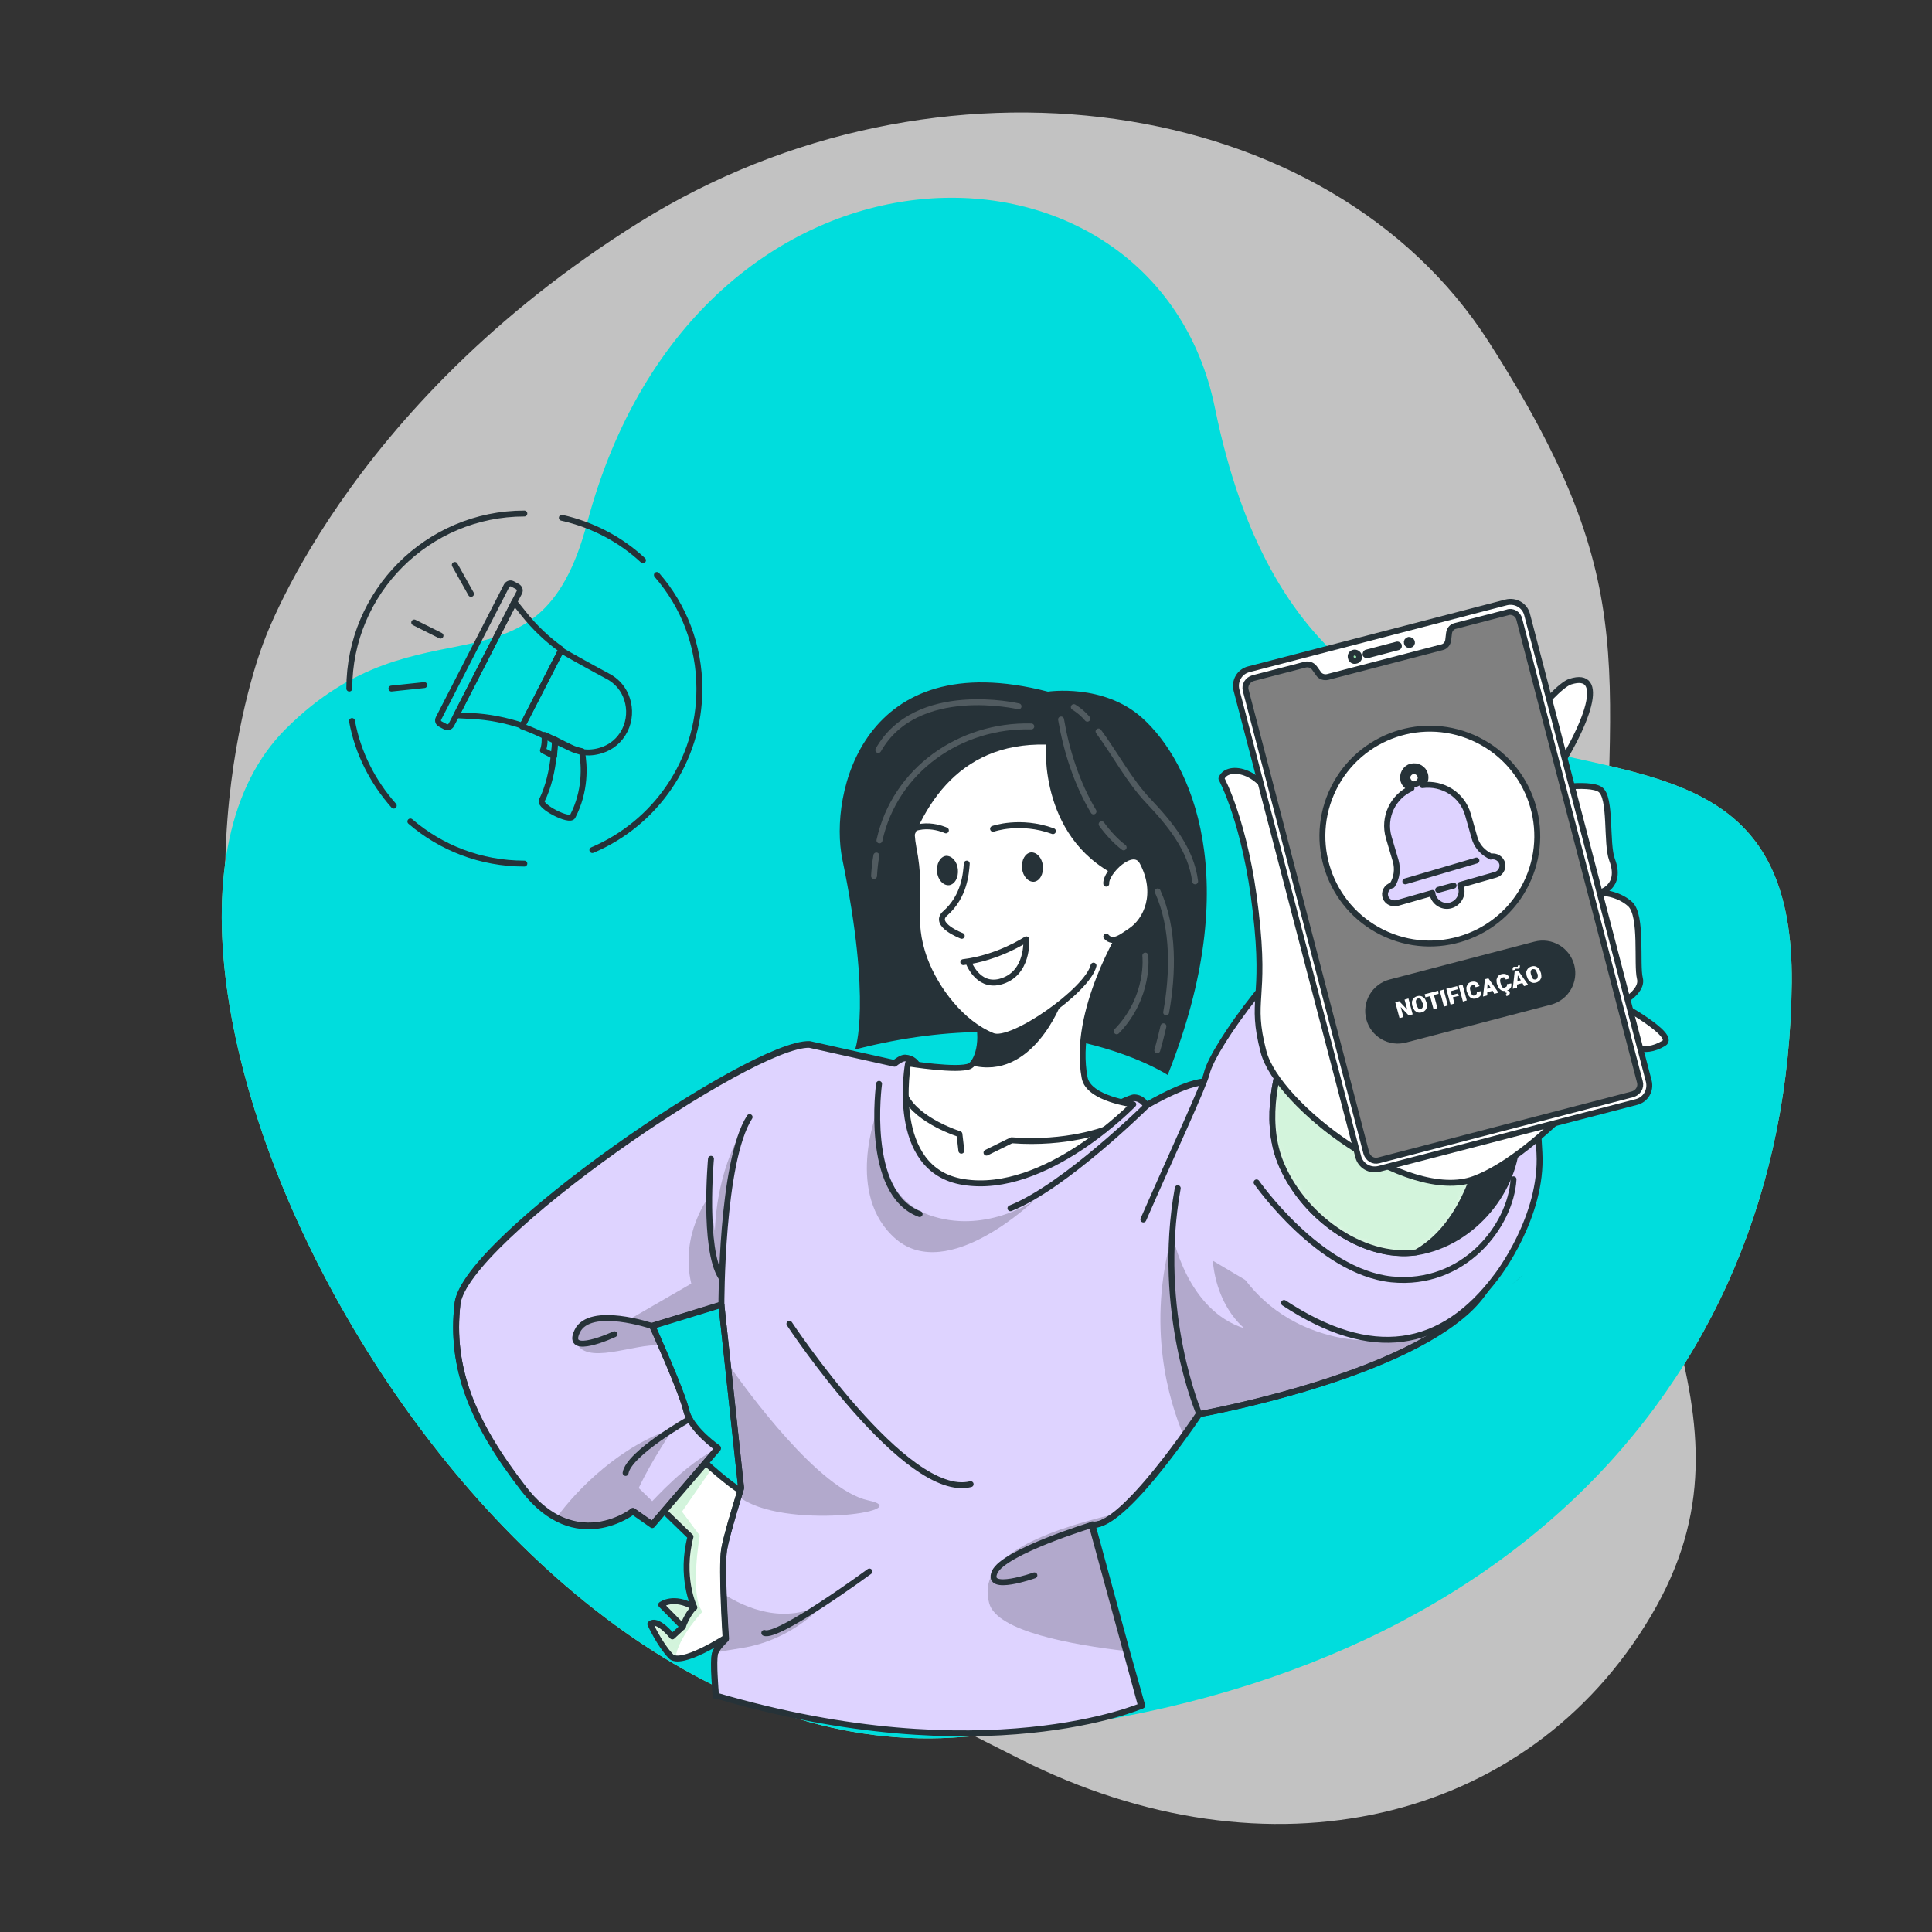 <svg width="327" height="327" viewBox="0 0 327 327" fill="none" xmlns="http://www.w3.org/2000/svg">
<rect x="0" y="0" width="327" height="327" fill="#333333" stroke="none"/>
<path opacity="0.7" d="M44.407 109.283C44.407 109.283 26.16 156.371 51.797 203.786C77.434 251.201 130.211 276.25 172.46 297.635C214.708 319.021 258.592 308.623 279.389 273.568C300.251 238.514 271.672 213.466 271.606 163.435C271.541 113.404 279.062 100.193 251.986 57.879C224.976 15.631 158.464 6.278 108.237 37.605C57.944 68.997 44.407 109.283 44.407 109.283Z" fill="white"/>
<path d="M48.331 123.41C71.482 100.258 91.102 119.682 99.343 88.617C117.982 18.377 195.415 19.097 205.618 68.997C223.93 158.987 303.848 101.828 303.26 166.312C302.606 235.178 251.986 288.741 161.211 294.104C79.853 298.943 10.006 161.734 48.331 123.41Z" fill="#92E3A9"/>
<path d="M48.331 123.41C71.482 100.258 91.102 119.682 99.343 88.617C117.982 18.377 195.415 19.097 205.618 68.997C223.93 158.987 303.848 101.828 303.26 166.312C302.606 235.178 251.986 288.741 161.211 294.104C79.853 298.943 10.006 161.734 48.331 123.41Z" fill="#00DDDD"/>
<path d="M93.784 127.988L91.887 127.007C92.214 126.157 92.214 125.11 92.149 124.391C92.803 124.652 93.391 124.979 93.98 125.241C93.915 126.026 93.849 126.941 93.784 127.988Z" stroke="#263238" stroke-miterlimit="10" stroke-linecap="round" stroke-linejoin="round"/>
<path d="M96.531 126.484C97.184 126.811 97.838 127.007 98.493 127.138C98.95 129.688 99.147 133.874 96.923 138.19C96.4 139.171 91.233 136.49 91.691 135.509C92.868 133.154 93.457 130.342 93.718 127.922C93.849 126.941 93.915 125.96 93.915 125.176C95.026 125.764 96.007 126.222 96.531 126.484Z" stroke="#263238" stroke-miterlimit="10" stroke-linecap="round" stroke-linejoin="round"/>
<path d="M102.743 114.385C104.444 115.235 105.621 116.674 106.144 118.374C106.667 120.009 106.602 121.906 105.752 123.606C104.902 125.306 103.463 126.484 101.762 127.007C100.716 127.334 99.604 127.465 98.493 127.268C97.838 127.138 97.184 126.941 96.531 126.614C96.007 126.353 95.026 125.895 93.915 125.372C93.326 125.11 92.672 124.783 92.083 124.522C90.579 123.802 89.14 123.214 88.356 122.952L94.961 110.068C96.4 110.918 101.239 113.6 102.743 114.385Z" stroke="#263238" stroke-miterlimit="10" stroke-linecap="round" stroke-linejoin="round"/>
<path d="M88.617 103.855C90.448 106.144 92.606 108.237 95.026 109.938L88.421 122.821C85.609 121.906 82.731 121.317 79.788 121.186L77.237 121.056L87.047 101.893L88.617 103.855Z" stroke="#263238" stroke-miterlimit="10" stroke-linecap="round" stroke-linejoin="round"/>
<path d="M74.229 121.579L85.74 99.147C85.936 98.82 86.328 98.623 86.721 98.82L87.571 99.277C87.898 99.474 88.094 99.866 87.898 100.258L87.047 101.893L77.237 121.055L76.387 122.69C76.191 123.017 75.799 123.214 75.406 123.017L74.556 122.56C74.164 122.363 74.033 121.971 74.229 121.579Z" stroke="#263238" stroke-miterlimit="10" stroke-linecap="round" stroke-linejoin="round"/>
<path d="M74.556 107.583L70.109 105.359" stroke="#263238" stroke-miterlimit="10" stroke-linecap="round" stroke-linejoin="round"/>
<path d="M79.723 100.52L76.976 95.615" stroke="#263238" stroke-miterlimit="10" stroke-linecap="round" stroke-linejoin="round"/>
<path d="M71.809 115.954L66.25 116.543" stroke="#263238" stroke-miterlimit="10" stroke-linecap="round" stroke-linejoin="round"/>
<path d="M108.826 94.83C105.032 91.298 100.324 88.813 95.092 87.636" stroke="#263238" stroke-miterlimit="10" stroke-linecap="round" stroke-linejoin="round"/>
<path d="M100.258 143.88C110.918 139.367 118.374 128.838 118.374 116.608C118.374 109.218 115.693 102.482 111.18 97.315" stroke="#263238" stroke-miterlimit="10" stroke-linecap="round" stroke-linejoin="round"/>
<path d="M69.455 139.04C74.621 143.488 81.358 146.169 88.748 146.169" stroke="#263238" stroke-miterlimit="10" stroke-linecap="round" stroke-linejoin="round"/>
<path d="M59.579 122.036C60.56 127.465 63.111 132.37 66.642 136.359" stroke="#263238" stroke-miterlimit="10" stroke-linecap="round" stroke-linejoin="round"/>
<path d="M88.748 86.917C72.398 86.917 59.122 100.193 59.122 116.543" stroke="#263238" stroke-miterlimit="10" stroke-linecap="round" stroke-linejoin="round"/>
<path d="M124.587 276.053C124.587 276.053 117.328 281.024 114.385 280.697C113.992 280.631 113.731 280.566 113.534 280.304C111.638 278.342 110.068 274.876 110.068 274.876C110.068 274.876 110.984 273.634 113.796 276.969L115.562 275.334L111.899 271.606C111.899 271.606 113.992 269.971 117.524 272.064C117.393 271.802 115.104 266.832 116.87 260.096L108.302 251.79L115.758 245.25L116.347 244.727C116.347 244.727 116.804 245.185 117.589 245.904C118.309 246.623 119.355 247.539 120.467 248.52C123.148 250.874 126.418 253.425 127.792 253.425C130.473 253.425 124.587 276.053 124.587 276.053Z" fill="white"/>
<mask id="mask0_3605_4141" style="mask-type:luminance" maskUnits="userSpaceOnUse" x="108" y="244" width="21" height="37">
<path d="M124.587 276.053C124.587 276.053 117.328 281.024 114.385 280.697C113.992 280.631 113.731 280.566 113.534 280.304C111.638 278.342 110.068 274.876 110.068 274.876C110.068 274.876 110.984 273.634 113.796 276.969L115.562 275.334L111.899 271.606C111.899 271.606 113.992 269.971 117.524 272.064C117.393 271.802 115.104 266.832 116.87 260.096L108.302 251.79L115.758 245.25L116.347 244.727C116.347 244.727 116.804 245.185 117.589 245.904C118.309 246.623 119.355 247.539 120.467 248.52C123.148 250.874 126.418 253.425 127.792 253.425C130.473 253.425 124.587 276.053 124.587 276.053Z" fill="white"/>
</mask>
<g mask="url(#mask0_3605_4141)">
<path opacity="0.4" d="M118.897 272.783C118.897 272.783 114.777 277.034 114.319 280.631C113.927 280.566 113.665 280.501 113.469 280.239C111.573 278.277 110.003 274.811 110.003 274.811C110.003 274.811 110.919 273.568 113.731 276.904L115.497 275.269L111.834 271.541C111.834 271.541 113.927 269.906 117.459 271.999C117.328 271.737 115.039 266.767 116.805 260.03L108.237 251.725L115.758 245.25L117.589 245.969C118.309 246.689 119.355 247.604 120.467 248.585C118.832 250.94 115.431 255.845 115.431 255.845L118.44 259.9C118.44 259.834 116.674 270.037 118.897 272.783Z" fill="#92E3A9"/>
</g>
<path d="M124.587 276.053C124.587 276.053 117.328 281.024 114.385 280.697C113.992 280.631 113.731 280.566 113.534 280.304C111.638 278.342 110.068 274.876 110.068 274.876C110.068 274.876 110.984 273.634 113.796 276.969L115.562 275.334L111.899 271.606C111.899 271.606 113.992 269.971 117.524 272.064C117.393 271.802 115.104 266.832 116.87 260.096L108.302 251.79L115.758 245.25L116.347 244.727C116.347 244.727 116.804 245.185 117.589 245.904C118.309 246.623 119.355 247.539 120.467 248.52C123.148 250.874 126.418 253.425 127.792 253.425C130.473 253.425 124.587 276.053 124.587 276.053Z" stroke="#263238" stroke-miterlimit="10" stroke-linecap="round" stroke-linejoin="round"/>
<path d="M115.562 275.334C115.562 275.334 116.216 273.372 117.458 272.064" stroke="#263238" stroke-miterlimit="10" stroke-linecap="round" stroke-linejoin="round"/>
<path d="M251.398 218.371C250.351 219.94 248.978 221.444 247.277 222.818C233.87 233.87 203.002 239.364 203.002 239.364C203.002 239.364 201.955 240.934 200.386 243.092C197.508 247.081 192.865 253.163 189.071 256.172C187.436 257.48 185.998 258.199 184.886 258.003L190.706 279.389L193.322 288.676C193.322 288.676 166.705 300.317 121.186 286.975C121.186 286.975 120.663 281.024 121.055 279.781C121.055 279.716 121.121 279.65 121.121 279.585C121.513 278.539 122.887 277.361 122.887 277.361C122.887 277.361 122.625 273.568 122.494 269.644C122.363 266.636 122.363 263.562 122.56 262.189C122.887 260.227 124.325 255.518 125.045 253.163C125.306 252.313 125.437 251.79 125.437 251.79L123.148 230.6L122.494 224.518C122.494 224.518 122.494 224.387 122.429 224.191C122.429 224.126 122.429 224.126 122.429 224.06L122.102 220.79L110.395 224.387C110.395 224.387 111.049 225.761 111.834 227.657C113.404 231.189 115.627 236.552 116.15 238.645C116.216 238.841 116.216 238.972 116.281 239.168C117.393 242.242 121.513 245.054 121.513 245.054L110.395 258.003L107.125 255.714C107.125 255.714 106.667 256.106 105.817 256.564C103.659 257.741 99.146 259.442 94.176 256.826C92.345 255.845 90.513 254.341 88.682 251.986C79.919 240.672 76.191 231.451 77.433 220.594C78.676 209.738 127.334 176.384 137.013 176.711L151.401 179.915C151.728 179.654 152.578 179 153.167 179C155.783 179.131 155.848 182.139 155.848 182.139L188.09 187.371C188.09 187.371 191.426 185.671 192.014 185.736C193.453 185.801 194.042 187.044 194.042 187.044C194.042 187.044 202.413 182.074 205.094 183.185C213.989 187.109 257.872 208.495 251.398 218.371Z" fill="#DED3FF" stroke="#263238" stroke-miterlimit="10" stroke-linecap="round" stroke-linejoin="round"/>
<path opacity="0.2" d="M139.498 271.344C139.498 271.344 134.528 277.492 125.568 278.931C123.867 279.193 122.363 279.454 121.055 279.716C121.448 278.669 122.821 277.492 122.821 277.492C122.821 277.492 122.559 273.699 122.429 269.775C126.222 272.195 132.827 275.072 139.498 271.344Z" fill="black"/>
<path opacity="0.2" d="M125.045 253.294C125.306 252.444 125.437 251.921 125.437 251.921L123.148 230.731C126.549 235.571 138.582 252.117 146.954 253.948C155.652 255.779 132.369 259.049 125.045 253.294Z" fill="black"/>
<path opacity="0.2" d="M190.641 279.454C181.55 278.408 168.667 276.119 167.424 271.345C165.397 263.889 175.141 259.442 189.006 256.172C187.371 257.48 185.932 258.199 184.82 258.003L190.641 279.454Z" fill="black"/>
<path opacity="0.2" d="M247.277 222.818C233.87 233.87 203.001 239.364 203.001 239.364C203.001 239.364 201.955 240.934 200.385 243.092C197.769 237.01 194.042 224.387 198.423 208.888C198.423 208.888 200.778 221.771 210.653 224.845C210.653 224.845 203.067 219.221 205.748 205.683C205.748 205.683 208.299 221.641 225.107 226.022C233.216 228.181 241.195 225.826 247.277 222.818Z" fill="black"/>
<path opacity="0.2" d="M122.494 224.256L122.102 220.856L110.395 224.453C110.395 224.453 111.049 225.826 111.834 227.723C107.387 227.265 98.885 231.45 97.38 226.872C95.615 221.379 106.602 223.275 106.602 223.275L117 217.259C115.038 208.887 120.009 202.544 120.009 202.544L120.99 208.364C121.448 197.246 125.764 191.164 125.764 191.164C122.167 199.993 122.232 221.64 122.494 224.256Z" fill="black"/>
<path opacity="0.2" d="M121.513 245.119L110.395 258.068L107.125 255.779C107.125 255.779 106.667 256.172 105.817 256.629C103.659 257.807 99.146 259.507 94.176 256.891C97.773 251.921 105.163 244.596 113.992 241.784C113.992 241.784 110.33 247.081 108.106 251.855L110.395 254.079C110.461 254.079 116.15 247.604 121.513 245.119Z" fill="black"/>
<path opacity="0.2" d="M148.458 188.09C148.458 189.202 147.738 202.217 157.156 205.618C166.574 209.018 174.945 203.263 174.945 203.263C174.945 203.263 160.491 217.193 151.662 209.738C142.899 202.217 148.458 188.09 148.458 188.09Z" fill="black"/>
<path d="M121.121 287.106C121.121 287.106 120.598 281.154 120.99 279.912C121.317 278.865 122.821 277.492 122.821 277.492C122.821 277.492 122.036 265.459 122.56 262.319C123.017 259.638 125.437 251.921 125.437 251.921L122.102 220.856L110.395 224.453C110.395 224.453 115.366 235.44 116.15 238.775C116.935 242.045 121.513 245.184 121.513 245.184L110.395 258.134L107.125 255.845C107.125 255.845 97.446 263.431 88.682 252.117C79.919 240.803 76.191 231.581 77.433 220.725C78.676 209.868 127.399 176.514 137.013 176.841L151.401 180.046C151.728 179.784 152.578 179.13 153.167 179.13C155.783 179.261 155.848 182.27 155.848 182.27L188.025 187.502C188.025 187.502 191.36 185.801 191.949 185.867C193.388 185.932 193.976 187.175 193.976 187.175C193.976 187.175 202.348 182.204 205.029 183.316C213.858 187.109 257.807 208.495 251.267 218.37C241.98 232.431 202.871 239.364 202.871 239.364C202.871 239.364 189.856 258.984 184.755 258.068L193.126 288.741" stroke="#263238" stroke-miterlimit="10" stroke-linecap="round" stroke-linejoin="round"/>
<path d="M217.324 220.529C232.105 230.273 244.007 228.508 253.36 215.951C253.36 215.951 261.142 205.945 260.554 195.154C260.03 184.363 257.414 149.112 223.799 158.137C218.24 159.641 205.356 176.907 204.244 181.681C203.721 183.839 198.554 194.892 193.519 206.402" fill="#DED3FF"/>
<path d="M217.324 220.529C232.105 230.273 244.007 228.508 253.36 215.951C253.36 215.951 261.142 205.945 260.554 195.154C260.03 184.363 257.414 149.112 223.799 158.137C218.24 159.641 205.356 176.907 204.244 181.681C203.721 183.839 198.554 194.892 193.519 206.402" stroke="#263238" stroke-miterlimit="10" stroke-linecap="round" stroke-linejoin="round"/>
<path d="M177.365 117.066C177.365 117.066 186.782 115.627 193.322 121.513C201.563 128.903 210.849 148.85 197.639 181.943C197.639 181.943 178.084 168.994 144.73 177.626C144.73 177.626 147.608 169.844 142.572 145.45C140.283 134.397 146.038 108.956 177.365 117.066Z" fill="#263238"/>
<path d="M163.042 200.059C176.972 202.348 191.818 186.913 191.818 186.913C191.818 186.913 184.232 185.998 183.578 182.401C181.42 171.152 190.118 157.287 190.118 157.287C190.118 157.287 156.306 158.268 162.192 165.92C163.435 167.555 164.285 169.059 164.873 170.498C166.901 175.534 165.527 179.327 164.416 180.242C164.35 180.308 164.219 180.373 164.154 180.439C162.127 181.354 153.69 179.981 153.69 179.981C153.69 179.981 150.355 198.031 163.042 200.059Z" fill="white" stroke="#263238" stroke-miterlimit="10" stroke-linecap="round" stroke-linejoin="round"/>
<path d="M187.044 191.164C187.044 191.164 180.635 193.715 171.217 192.995L166.966 195.088" stroke="#263238" stroke-miterlimit="10" stroke-linecap="round" stroke-linejoin="round"/>
<path d="M162.715 194.761L162.388 191.949C162.388 191.949 155.456 189.791 153.298 185.671" stroke="#263238" stroke-miterlimit="10" stroke-linecap="round" stroke-linejoin="round"/>
<path d="M164.416 180.308C174.749 182.989 179.654 169.713 179.654 169.713C179.654 169.713 171.348 167.228 164.873 170.498C166.966 175.599 165.527 179.392 164.416 180.308Z" fill="#263238"/>
<path d="M190.706 150.355C193.257 136.228 190.445 119.224 168.863 120.598C153.494 121.579 153.625 138.452 154.606 143.488C156.306 151.99 153.886 155.325 156.502 162.388C158.399 167.489 162.781 173.245 168.013 175.337C171.217 176.645 184.101 167.62 185.082 163.435" fill="white"/>
<path d="M190.706 150.355C193.257 136.228 190.445 119.224 168.863 120.598C153.494 121.579 153.625 138.452 154.606 143.488C156.306 151.99 153.886 155.325 156.502 162.388C158.399 167.489 162.781 173.245 168.013 175.337C171.217 176.645 184.101 167.62 185.082 163.435" stroke="#263238" stroke-miterlimit="10" stroke-linecap="round" stroke-linejoin="round"/>
<path d="M163.631 146.169C163.5 147.739 163.304 151.663 159.968 154.606C157.81 156.502 162.781 158.399 162.781 158.399" stroke="#263238" stroke-miterlimit="10" stroke-linecap="round" stroke-linejoin="round"/>
<path d="M160.099 140.545C160.099 140.545 155.325 138.256 152.12 142.049" stroke="#263238" stroke-miterlimit="10" stroke-linecap="round" stroke-linejoin="round"/>
<path d="M168.078 140.283C168.078 140.283 172.656 138.648 178.215 140.675" stroke="#263238" stroke-miterlimit="10" stroke-linecap="round" stroke-linejoin="round"/>
<path d="M172.983 146.954C173.114 148.327 174.029 149.308 175.01 149.243C175.991 149.112 176.645 147.935 176.515 146.561C176.384 145.188 175.468 144.207 174.487 144.272C173.506 144.403 172.852 145.58 172.983 146.954Z" fill="#263238"/>
<path d="M163.042 162.846C168.994 162.127 173.702 158.987 173.702 158.987C173.702 158.987 174.16 164.939 169.19 166.181C165.397 167.097 163.892 162.78 163.892 162.78" stroke="#263238" stroke-miterlimit="10" stroke-linecap="round" stroke-linejoin="round"/>
<path d="M177.038 126.026C177.038 126.026 175.664 142.768 190.51 148.916L197.443 132.827L186.979 121.186L171.152 116.608C147.542 118.112 137.34 132.762 150.485 171.871C150.42 171.806 146.758 125.241 177.038 126.026Z" fill="#263238"/>
<path d="M187.24 149.57C187.044 147.673 191.818 142.899 193.388 145.973C196.134 151.205 194.107 155.783 191.295 157.614C190.052 158.399 188.417 159.903 187.24 158.53" fill="white"/>
<path d="M187.24 149.57C187.044 147.673 191.818 142.899 193.388 145.973C196.134 151.205 194.107 155.783 191.295 157.614C190.052 158.399 188.417 159.903 187.24 158.53" stroke="#263238" stroke-miterlimit="10" stroke-linecap="round" stroke-linejoin="round"/>
<path d="M158.595 147.542C158.726 148.916 159.641 149.897 160.622 149.831C161.603 149.701 162.257 148.523 162.127 147.15C161.996 145.777 161.08 144.796 160.099 144.861C159.118 144.992 158.464 146.234 158.595 147.542Z" fill="#263238"/>
<g opacity="0.2">
<path d="M148.327 144.796C148.131 145.907 148 147.085 147.935 148.262" stroke="white" stroke-miterlimit="10" stroke-linecap="round" stroke-linejoin="round"/>
<path d="M174.553 122.952C162.584 122.625 151.466 130.277 148.85 142.245" stroke="white" stroke-miterlimit="10" stroke-linecap="round" stroke-linejoin="round"/>
<path d="M172.394 119.551C172.394 119.551 155.129 115.496 148.654 126.941" stroke="white" stroke-miterlimit="10" stroke-linecap="round" stroke-linejoin="round"/>
<path d="M186.455 139.498C187.502 140.937 188.744 142.31 190.183 143.422" stroke="white" stroke-miterlimit="10" stroke-linecap="round" stroke-linejoin="round"/>
<path d="M179.588 121.775C180.504 127.138 182.27 132.631 185.082 137.34" stroke="white" stroke-miterlimit="10" stroke-linecap="round" stroke-linejoin="round"/>
<path d="M196.919 173.702C196.592 175.076 196.265 176.449 195.873 177.757" stroke="white" stroke-miterlimit="10" stroke-linecap="round" stroke-linejoin="round"/>
<path d="M195.938 150.878C198.751 157.091 198.554 164.808 197.377 171.348" stroke="white" stroke-miterlimit="10" stroke-linecap="round" stroke-linejoin="round"/>
<path d="M193.846 161.734C193.846 161.734 194.696 168.667 189.006 174.553" stroke="white" stroke-miterlimit="10" stroke-linecap="round" stroke-linejoin="round"/>
<path d="M185.932 123.802C188.875 127.792 191.033 132.043 194.434 135.64C198.031 139.433 201.628 143.815 202.282 149.177" stroke="white" stroke-miterlimit="10" stroke-linecap="round" stroke-linejoin="round"/>
<path d="M181.747 119.682C182.597 120.205 183.382 120.859 184.036 121.644" stroke="white" stroke-miterlimit="10" stroke-linecap="round" stroke-linejoin="round"/>
</g>
<path d="M240.803 211.765C240.476 211.83 240.083 211.896 239.756 211.961C230.47 213.269 220.136 205.617 216.605 196.396C213.858 189.137 216.278 180.831 217.586 177.299C217.978 176.188 218.305 175.533 218.305 175.533C223.864 167.555 256.368 183.185 256.76 191.753C257.087 200.32 250.286 209.672 240.803 211.765Z" fill="#263238" stroke="#263238" stroke-miterlimit="10" stroke-linecap="round" stroke-linejoin="round"/>
<path d="M250.94 192.93C250.94 192.93 249.109 206.599 239.756 211.961C230.47 213.269 220.136 205.618 216.605 196.396C213.858 189.137 216.278 180.831 217.586 177.299C228.508 171.021 250.94 192.93 250.94 192.93Z" fill="white"/>
<mask id="mask1_3605_4141" style="mask-type:luminance" maskUnits="userSpaceOnUse" x="215" y="176" width="36" height="37">
<path d="M250.94 192.93C250.94 192.93 249.109 206.599 239.756 211.961C230.47 213.269 220.136 205.618 216.605 196.396C213.858 189.137 216.278 180.831 217.586 177.299C228.508 171.021 250.94 192.93 250.94 192.93Z" fill="white"/>
</mask>
<g mask="url(#mask1_3605_4141)">
<path opacity="0.4" d="M250.94 192.93C250.94 192.93 249.109 206.599 239.756 211.961C230.47 213.269 220.136 205.618 216.605 196.396C213.858 189.137 216.278 180.831 217.586 177.299C228.508 171.021 250.94 192.93 250.94 192.93Z" fill="#92E3A9"/>
</g>
<path d="M250.94 192.93C250.94 192.93 249.109 206.599 239.756 211.961C230.47 213.269 220.136 205.618 216.605 196.396C213.858 189.137 216.278 180.831 217.586 177.299C228.508 171.021 250.94 192.93 250.94 192.93Z" stroke="#263238" stroke-miterlimit="10" stroke-linecap="round" stroke-linejoin="round"/>
<path d="M212.681 200.124C212.681 200.124 223.21 215.231 235.505 216.539C247.8 217.782 255.714 207.449 256.172 199.601" stroke="#263238" stroke-miterlimit="10" stroke-linecap="round" stroke-linejoin="round"/>
<path d="M206.729 131.781C207.645 129.165 214.316 130.081 216.408 138.125C218.501 146.234 226.807 165.854 226.807 165.854C226.807 165.854 259.834 117.197 265.785 115.366C271.737 113.469 269.382 121.906 261.469 133.612C261.469 133.612 268.859 132.304 270.821 133.612C272.783 134.92 271.802 142.768 272.849 145.515C274.614 150.158 270.756 151.074 270.756 151.074C270.756 151.074 273.764 151.074 275.922 153.036C278.015 154.998 276.969 163.238 277.557 165.593C278.146 167.947 274.091 169.909 274.091 169.909C274.091 169.909 283.836 175.207 281.612 176.58C277.884 178.804 275.792 176.515 275.792 176.515C275.792 176.515 260.815 195.35 249.501 199.535C238.187 203.721 216.212 187.109 213.858 178.019C211.503 168.928 214.316 169.517 212.55 154.409C210.849 139.302 206.729 131.781 206.729 131.781Z" fill="white" stroke="#263238" stroke-miterlimit="10" stroke-linecap="round" stroke-linejoin="round"/>
<path d="M254.929 101.959L211.373 113.273C209.803 113.665 208.887 115.235 209.28 116.804L229.881 195.742C230.273 197.312 231.843 198.227 233.412 197.835L276.969 186.521C278.538 186.128 279.454 184.559 279.062 182.989L258.461 103.986C258.068 102.482 256.499 101.566 254.929 101.959Z" fill="white" stroke="#263238" stroke-miterlimit="10" stroke-linecap="round" stroke-linejoin="round"/>
<path d="M230.012 110.984C230.142 111.376 229.881 111.769 229.488 111.834C229.096 111.965 228.704 111.703 228.638 111.311C228.507 110.918 228.769 110.526 229.161 110.461C229.488 110.395 229.881 110.591 230.012 110.984Z" fill="#92E3A9" stroke="#263238" stroke-miterlimit="10" stroke-linecap="round" stroke-linejoin="round"/>
<path d="M238.971 108.629C239.037 108.891 238.906 109.087 238.644 109.153C238.383 109.218 238.187 109.087 238.121 108.826C238.056 108.564 238.187 108.368 238.448 108.302C238.644 108.302 238.906 108.433 238.971 108.629Z" fill="#92E3A9" stroke="#263238" stroke-miterlimit="10" stroke-linecap="round" stroke-linejoin="round"/>
<path d="M236.617 109.545L231.385 110.918C231.254 110.918 231.189 110.853 231.124 110.788V110.722C231.124 110.591 231.189 110.526 231.254 110.461L236.486 109.087C236.617 109.087 236.683 109.153 236.748 109.218V109.283C236.813 109.414 236.748 109.48 236.617 109.545Z" fill="#92E3A9" stroke="#263238" stroke-miterlimit="10" stroke-linecap="round" stroke-linejoin="round"/>
<path d="M257.153 104.836L277.558 183.12C277.819 184.036 277.231 184.951 276.315 185.213L233.347 196.396C232.432 196.658 231.516 196.069 231.254 195.154L210.85 116.87C210.588 115.954 211.177 115.039 212.092 114.777L220.921 112.488C221.51 112.357 222.098 112.553 222.491 113.077L223.145 113.992C223.472 114.515 224.126 114.712 224.714 114.581L244.073 109.545C244.661 109.414 245.054 108.891 245.119 108.302L245.25 107.191C245.315 106.602 245.708 106.079 246.296 105.948L255.125 103.659C255.976 103.332 256.957 103.921 257.153 104.836Z" fill="#808080" stroke="#263238" stroke-miterlimit="10" stroke-linecap="round" stroke-linejoin="round"/>
<path d="M258.681 148.755C262.68 139.546 258.457 128.838 249.247 124.838C240.037 120.839 229.329 125.063 225.329 134.272C221.33 143.482 225.554 154.19 234.764 158.19C243.973 162.189 254.682 157.965 258.681 148.755Z" fill="white" stroke="#263238" stroke-miterlimit="10" stroke-linecap="round" stroke-linejoin="round"/>
<path d="M234.524 151.924C234.851 152.709 235.701 153.036 236.486 152.84L242.438 151.139C242.438 151.27 242.503 151.401 242.503 151.532C242.895 152.84 244.269 153.625 245.577 153.232C246.885 152.84 247.67 151.466 247.277 150.158C247.212 150.028 247.212 149.897 247.146 149.766L253.098 148.066C253.883 147.869 254.406 147.085 254.275 146.234C254.079 145.319 253.163 144.796 252.313 144.992L251.79 144.665C250.678 144.011 249.893 142.964 249.566 141.787L248.454 137.863C247.473 134.462 244.138 132.435 240.737 132.893C241.195 132.435 241.391 131.716 241.195 131.062C240.933 130.081 239.887 129.492 238.841 129.754C237.86 130.015 237.271 131.062 237.533 132.108C237.729 132.762 238.252 133.22 238.906 133.416C235.767 134.789 234.066 138.321 235.047 141.722L236.225 145.711C236.617 147.085 236.421 148.654 235.636 149.831C234.655 150.093 234.197 151.074 234.524 151.924ZM240.41 131.323C240.606 131.912 240.214 132.5 239.625 132.697C239.037 132.893 238.448 132.5 238.252 131.912C238.056 131.323 238.448 130.735 239.037 130.538C239.625 130.408 240.214 130.735 240.41 131.323Z" fill="#DED3FF" stroke="#263238" stroke-miterlimit="10" stroke-linecap="round" stroke-linejoin="round"/>
<path d="M246.034 149.897L243.418 150.616" stroke="#263238" stroke-miterlimit="10" stroke-linecap="round" stroke-linejoin="round"/>
<path d="M249.893 145.646L237.86 149.177" stroke="#263238" stroke-miterlimit="10" stroke-linecap="round" stroke-linejoin="round"/>
<path d="M262.516 170.04L237.991 176.449C235.048 177.234 232.039 175.468 231.254 172.525C230.47 169.582 232.235 166.574 235.178 165.789L259.703 159.38C262.646 158.595 265.655 160.361 266.44 163.304C267.224 166.247 265.459 169.255 262.516 170.04Z" fill="#263238"/>
<path d="M203.001 239.364C203.001 239.364 195.546 222.033 199.339 201.105" stroke="#263238" stroke-miterlimit="10" stroke-linecap="round" stroke-linejoin="round"/>
<path d="M184.886 258.068C184.886 258.068 169.844 262.646 168.339 266.113C166.835 269.579 175.076 266.636 175.076 266.636" stroke="#263238" stroke-miterlimit="10" stroke-linecap="round" stroke-linejoin="round"/>
<path d="M194.107 187.109C194.107 187.109 180.242 200.843 171.021 204.506" stroke="#263238" stroke-miterlimit="10" stroke-linecap="round" stroke-linejoin="round"/>
<path d="M148.785 183.447C148.785 183.447 146.234 201.955 155.652 205.487" stroke="#263238" stroke-miterlimit="10" stroke-linecap="round" stroke-linejoin="round"/>
<path d="M122.102 220.856C122.102 220.856 122.036 196.592 126.876 189.071" stroke="#263238" stroke-miterlimit="10" stroke-linecap="round" stroke-linejoin="round"/>
<path d="M120.336 196.135C120.336 196.135 118.962 211.242 122.036 216.147" stroke="#263238" stroke-miterlimit="10" stroke-linecap="round" stroke-linejoin="round"/>
<path d="M110.395 224.453C110.395 224.453 99.866 220.856 97.707 225.303C95.549 229.75 103.986 225.826 103.986 225.826" stroke="#263238" stroke-miterlimit="10" stroke-linecap="round" stroke-linejoin="round"/>
<path d="M116.739 240.149C116.739 240.149 106.406 245.969 105.883 249.305" stroke="#263238" stroke-miterlimit="10" stroke-linecap="round" stroke-linejoin="round"/>
<path d="M133.612 224.06C133.612 224.06 153.363 253.948 164.285 251.201" stroke="#263238" stroke-miterlimit="10" stroke-linecap="round" stroke-linejoin="round"/>
<path d="M147.15 265.982C147.15 265.982 131.65 277.361 129.361 276.38" stroke="#263238" stroke-miterlimit="10" stroke-linecap="round" stroke-linejoin="round"/>
<path opacity="0.2" d="M255.779 217.455C256.826 216.605 257.545 216.016 257.741 215.82C257.545 216.082 256.826 216.67 255.779 217.455Z" fill="black"/>
<path d="M239.102 171.675L238.448 171.871L237.075 170.432L237.533 172.133L236.879 172.329L236.159 169.648L236.813 169.451L238.187 170.89L237.729 169.19L238.383 168.994L239.102 171.675Z" fill="white"/>
<path d="M241.457 169.713C241.522 169.975 241.522 170.236 241.522 170.432C241.457 170.629 241.391 170.825 241.195 171.021C241.064 171.152 240.868 171.283 240.607 171.348C240.345 171.413 240.149 171.413 239.953 171.348C239.756 171.283 239.56 171.152 239.429 171.021C239.299 170.825 239.168 170.629 239.102 170.367L239.037 170.236C238.972 169.975 238.972 169.713 238.972 169.517C239.037 169.321 239.102 169.124 239.299 168.928C239.429 168.797 239.626 168.667 239.887 168.601C240.149 168.536 240.345 168.536 240.541 168.601C240.737 168.667 240.934 168.797 241.064 168.928C241.195 169.059 241.326 169.321 241.391 169.582L241.457 169.713ZM240.737 169.713C240.672 169.451 240.541 169.255 240.476 169.124C240.345 168.994 240.214 168.994 240.018 168.994C239.691 169.059 239.56 169.386 239.691 169.844L239.756 170.04C239.822 170.302 239.953 170.498 240.018 170.629C240.149 170.759 240.28 170.759 240.476 170.759C240.672 170.694 240.737 170.629 240.803 170.432C240.868 170.302 240.868 170.04 240.803 169.778L240.737 169.713Z" fill="white"/>
<path d="M243.484 168.209L242.699 168.405L243.288 170.629L242.634 170.825L242.045 168.601L241.261 168.797L241.13 168.274L243.419 167.686L243.484 168.209Z" fill="white"/>
<path d="M245.054 170.171L244.4 170.367L243.68 167.686L244.334 167.489L245.054 170.171Z" fill="white"/>
<path d="M246.95 168.536L245.904 168.797L246.166 169.844L245.512 170.04L244.792 167.359L246.623 166.901L246.754 167.424L245.577 167.751L245.708 168.405L246.754 168.143L246.95 168.536Z" fill="white"/>
<path d="M248.258 169.321L247.604 169.517L246.885 166.835L247.539 166.639L248.258 169.321Z" fill="white"/>
<path d="M250.678 167.751C250.744 167.947 250.678 168.143 250.678 168.274C250.613 168.47 250.548 168.601 250.351 168.732C250.221 168.863 250.024 168.928 249.828 168.994C249.501 169.059 249.174 169.059 248.913 168.863C248.651 168.667 248.455 168.405 248.324 167.947L248.259 167.816C248.193 167.555 248.193 167.293 248.193 167.097C248.259 166.901 248.324 166.705 248.455 166.508C248.586 166.378 248.782 166.247 249.043 166.181C249.37 166.116 249.632 166.116 249.894 166.247C250.155 166.378 250.286 166.574 250.417 166.901L249.763 167.097C249.697 166.966 249.632 166.835 249.567 166.77C249.501 166.705 249.37 166.705 249.174 166.77C249.043 166.835 248.913 166.901 248.847 167.032C248.782 167.162 248.782 167.359 248.847 167.62L248.913 167.816C248.978 168.078 249.043 168.274 249.174 168.405C249.305 168.536 249.436 168.536 249.567 168.47C249.697 168.405 249.828 168.34 249.894 168.274C249.959 168.209 249.959 168.078 249.959 167.882L250.678 167.751Z" fill="white"/>
<path d="M252.64 167.686L251.725 167.947V168.47L251.005 168.667L251.332 165.724L251.921 165.593L253.621 168.013L252.902 168.209L252.64 167.686ZM251.725 167.359L252.313 167.228L251.79 166.378L251.725 167.359Z" fill="white"/>
<path d="M255.779 166.443C255.845 166.639 255.779 166.835 255.779 166.966C255.714 167.162 255.649 167.293 255.452 167.424C255.322 167.555 255.125 167.62 254.929 167.685C254.602 167.751 254.275 167.751 254.014 167.555C253.752 167.358 253.556 167.097 253.425 166.639L253.36 166.508C253.294 166.247 253.294 165.985 253.294 165.789C253.36 165.593 253.425 165.396 253.556 165.2C253.687 165.069 253.883 164.939 254.144 164.873C254.471 164.808 254.733 164.808 254.995 164.939C255.256 165.069 255.387 165.266 255.518 165.593L254.864 165.789C254.798 165.658 254.733 165.527 254.668 165.462C254.602 165.396 254.471 165.396 254.275 165.462C254.144 165.527 254.014 165.593 253.948 165.723C253.883 165.854 253.883 166.05 253.948 166.312L254.014 166.508C254.079 166.77 254.144 166.966 254.275 167.097C254.406 167.228 254.537 167.228 254.668 167.162C254.798 167.097 254.929 167.031 254.995 166.966C255.06 166.901 255.06 166.77 255.06 166.574L255.779 166.443ZM255.125 167.555V167.685C255.322 167.685 255.452 167.751 255.518 167.947C255.583 168.078 255.518 168.209 255.452 168.339C255.322 168.47 255.191 168.536 254.995 168.601L254.864 168.274C254.995 168.274 254.995 168.209 254.995 168.078C254.995 168.012 254.929 168.012 254.929 168.012C254.864 168.012 254.798 168.012 254.733 168.012V167.751L255.125 167.555Z" fill="white"/>
<path d="M257.676 166.378L256.76 166.639V167.162L256.041 167.359L256.368 164.416L256.957 164.285L258.657 166.705L257.938 166.901L257.676 166.378ZM257.218 163.369C257.284 163.5 257.218 163.631 257.218 163.762C257.153 163.892 257.087 163.958 256.957 163.958C256.891 163.958 256.76 163.958 256.695 163.958C256.564 163.958 256.499 163.958 256.433 163.958C256.368 163.958 256.368 163.958 256.368 164.023C256.368 164.089 256.368 164.089 256.368 164.154L256.041 164.219C255.976 164.089 256.041 163.958 256.041 163.827C256.106 163.696 256.172 163.631 256.303 163.631C256.368 163.631 256.433 163.631 256.564 163.631C256.695 163.631 256.76 163.631 256.76 163.631H256.826C256.891 163.631 256.891 163.631 256.891 163.565C256.891 163.5 256.891 163.5 256.891 163.435L257.218 163.369ZM256.826 166.051L257.414 165.92L256.891 165.07L256.826 166.051Z" fill="white"/>
<path d="M260.815 164.677C260.881 164.939 260.881 165.2 260.881 165.396C260.815 165.593 260.75 165.789 260.554 165.985C260.423 166.116 260.227 166.247 259.965 166.312C259.703 166.377 259.507 166.377 259.311 166.312C259.115 166.247 258.919 166.116 258.788 165.985C258.657 165.789 258.526 165.593 258.461 165.331L258.395 165.2C258.33 164.939 258.33 164.677 258.33 164.481C258.395 164.285 258.461 164.088 258.657 163.892C258.788 163.761 258.984 163.631 259.246 163.565C259.442 163.5 259.703 163.5 259.9 163.565C260.096 163.631 260.292 163.761 260.423 163.892C260.554 164.023 260.684 164.285 260.75 164.546L260.815 164.677ZM260.161 164.742C260.096 164.481 259.965 164.285 259.9 164.154C259.769 164.023 259.638 164.023 259.442 164.023C259.115 164.088 258.984 164.415 259.115 164.873L259.18 165.069C259.246 165.331 259.376 165.527 259.442 165.658C259.573 165.789 259.703 165.789 259.9 165.789C260.096 165.723 260.161 165.658 260.227 165.462C260.292 165.266 260.292 165.069 260.227 164.808L260.161 164.742Z" fill="white"/>
</svg>
